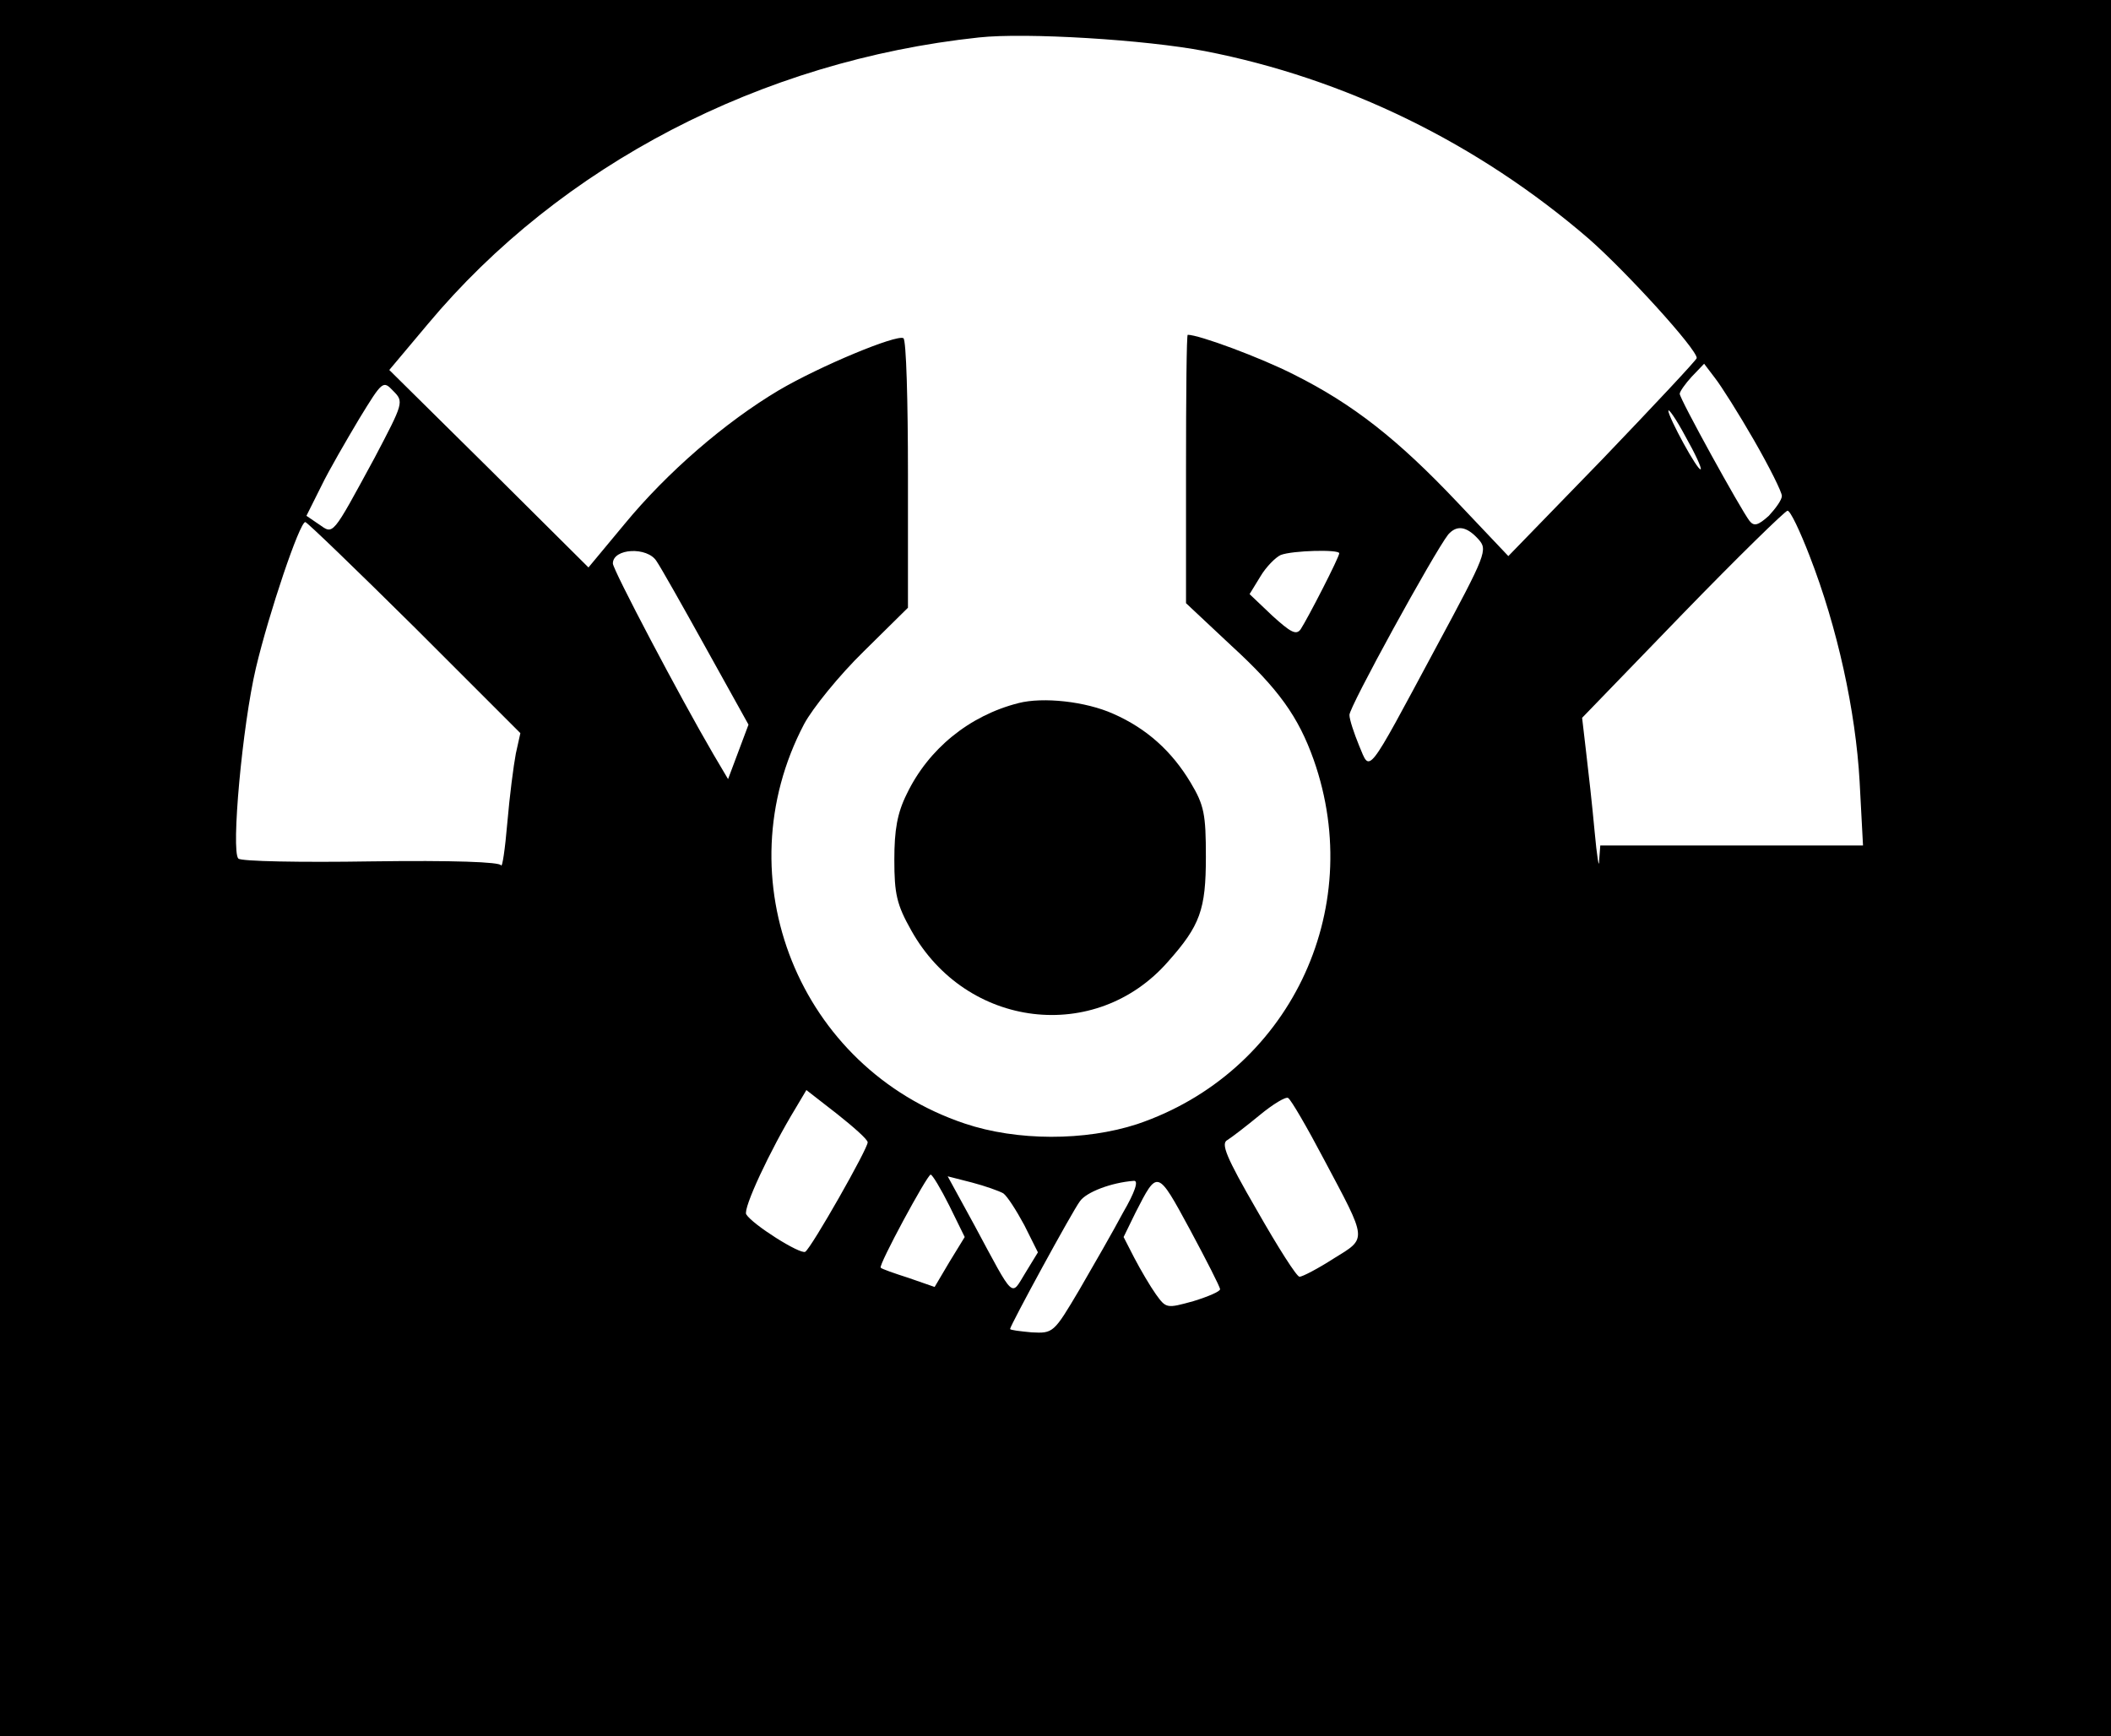 <?xml version="1.0" standalone="no"?>
<!DOCTYPE svg PUBLIC "-//W3C//DTD SVG 20010904//EN"
 "http://www.w3.org/TR/2001/REC-SVG-20010904/DTD/svg10.dtd">
<svg version="1.0" xmlns="http://www.w3.org/2000/svg"
 width="372pt" height="306pt" viewBox="0 0 372 306"
 preserveAspectRatio="xMidYMid meet">

<g transform="translate(0,306) scale(0.1,-0.1)"
fill="#000000" stroke="none">
<path d="M0 1530 l0 -1530 1860 0 1860 0 0 1530 0 1530 -1860 0 -1860 0 0
-1530z m2123 1440 c247 -48 481 -162 677 -331 66 -58 190 -194 190 -210 0 -3
-75 -83 -166 -178 l-166 -171 -90 95 c-105 111 -184 173 -288 225 -59 30 -167
70 -187 70 -2 0 -3 -106 -3 -237 l0 -236 80 -75 c83 -76 118 -125 145 -201 94
-267 -45 -552 -311 -642 -92 -30 -212 -30 -304 1 -292 98 -426 432 -283 704
15 28 62 86 105 128 l78 77 0 235 c0 129 -3 237 -8 240 -12 7 -147 -49 -220
-92 -94 -56 -196 -144 -271 -235 l-64 -77 -175 174 -176 174 68 81 c234 280
587 464 971 505 83 9 294 -4 398 -24z m968 -686 c27 -47 49 -91 49 -98 0 -7
-11 -22 -23 -35 -19 -17 -26 -19 -34 -9 -16 21 -123 215 -123 224 0 4 10 18
21 30 l22 23 19 -25 c11 -14 42 -63 69 -110z m-2431 -31 c-76 -140 -72 -135
-98 -117 l-22 15 26 52 c14 29 45 82 67 119 41 67 42 68 60 49 19 -19 18 -21
-33 -118z m2337 -20 c-5 -4 -57 92 -57 103 0 5 14 -15 30 -45 17 -30 29 -56
27 -58z m192 -153 c49 -126 81 -273 88 -397 l6 -113 -232 0 -231 0 -2 -27 c0
-16 -4 8 -8 52 -4 44 -11 107 -15 140 l-7 60 177 183 c97 100 181 182 185 182
5 0 22 -36 39 -80z m-2458 -126 l186 -186 -8 -36 c-4 -21 -11 -75 -15 -122 -4
-47 -9 -80 -11 -75 -2 6 -84 9 -229 7 -124 -2 -230 0 -234 5 -13 13 7 234 31
336 23 97 77 257 87 257 3 0 90 -84 193 -186z m1874 156 c17 -19 15 -25 -75
-192 -124 -231 -115 -219 -135 -172 -9 22 -17 46 -17 54 -1 13 149 286 174
318 15 17 32 15 53 -8z m-1448 -39 c7 -10 46 -79 87 -153 l75 -135 -18 -48
-18 -48 -26 44 c-59 101 -177 325 -177 336 0 27 61 30 77 4z m1203 14 c0 -7
-55 -114 -68 -134 -8 -11 -18 -5 -50 24 l-40 38 19 31 c10 17 27 34 36 38 21
8 103 10 103 3z m-831 -1038 c1 -10 -99 -186 -110 -193 -9 -5 -93 48 -104 66
-6 10 42 113 87 187 l19 32 54 -42 c29 -23 54 -45 54 -50z m804 -30 c77 -145
77 -138 17 -175 -28 -18 -55 -32 -60 -32 -5 0 -38 52 -75 117 -55 95 -64 118
-52 124 8 5 34 25 57 44 23 19 46 33 50 30 5 -3 33 -51 63 -108z m-660 -82
l27 -55 -27 -44 -26 -44 -46 16 c-25 8 -48 16 -49 18 -5 3 82 164 88 164 3 0
18 -25 33 -55z m95 22 c7 -5 23 -30 37 -56 l24 -48 -22 -36 c-26 -42 -18 -50
-90 84 l-47 86 43 -11 c23 -6 48 -15 55 -19z m382 -169 c0 -4 -21 -13 -47 -21
-47 -13 -48 -13 -66 12 -10 14 -27 43 -38 64 l-19 37 21 43 c39 76 38 77 96
-30 29 -54 53 -101 53 -105z m-171 135 c-17 -32 -52 -93 -77 -136 -45 -76 -46
-77 -84 -75 -21 2 -38 4 -38 6 0 6 110 208 123 225 11 16 55 33 95 36 9 1 2
-20 -19 -56z"/>
<path d="M1795 1821 c-87 -22 -159 -81 -197 -160 -17 -34 -22 -64 -22 -116 0
-60 4 -79 30 -125 97 -173 325 -200 452 -55 57 64 67 92 67 185 0 75 -3 91
-27 131 -33 55 -77 95 -136 121 -49 22 -124 30 -167 19z"/>
</g>
</svg>
